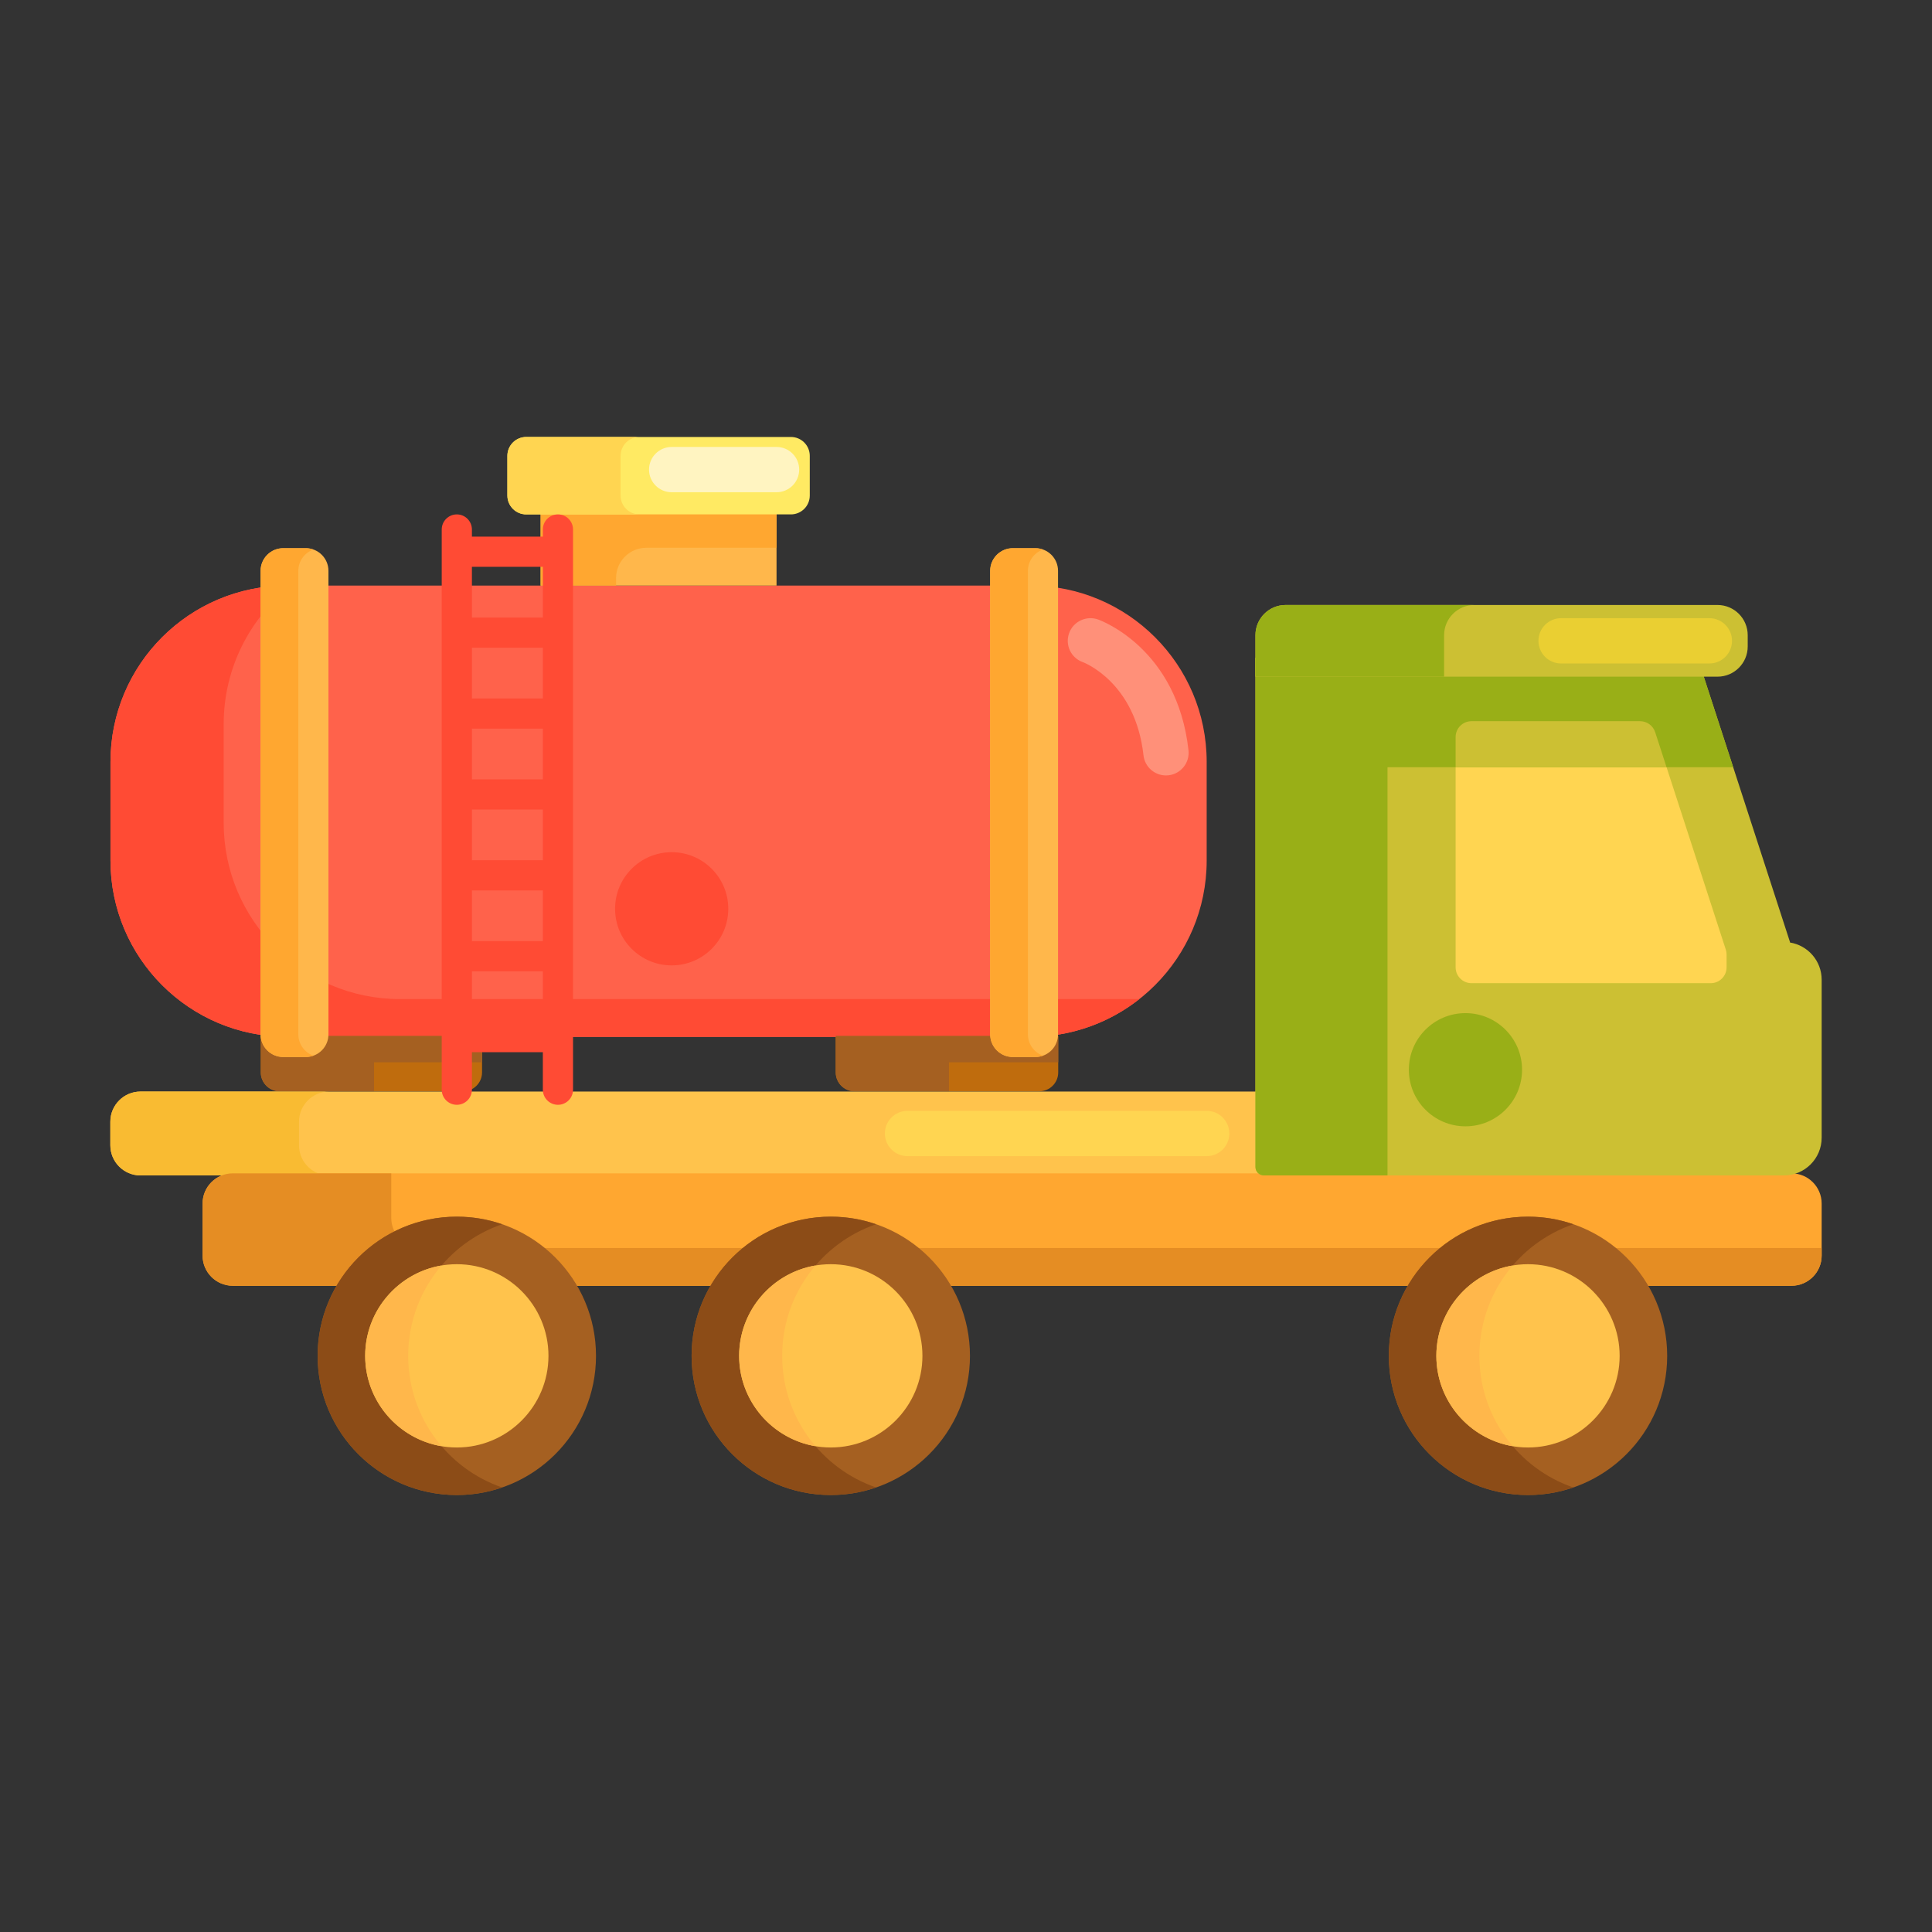 <?xml version="1.0" encoding="utf-8"?>
<!-- Generator: Adobe Illustrator 22.1.0, SVG Export Plug-In . SVG Version: 6.00 Build 0)  -->
<svg version="1.1" id="Layer_1" xmlns="http://www.w3.org/2000/svg" xmlns:xlink="http://www.w3.org/1999/xlink" x="0px" y="0px"
	 viewBox="0 0 512 512" style="enable-background:new 0 0 512 512;" xml:space="preserve">
<rect x="0" y="0" width="512" height="512" fill="#333333" stroke="none"/>
<style type="text/css">
	.st0{fill:#FFA730;}
	.st1{fill:#E58D23;}
	.st2{fill:#BF6C0D;}
	.st3{fill:#A56021;}
	.st4{fill:#FFD551;}
	.st5{fill:#FFF4C1;}
	.st6{fill:#FFC34C;}
	.st7{fill:#FFEA63;}
	.st8{fill:#FCE575;}
	.st9{fill:#FFB74B;}
	.st10{fill:#8C4C17;}
	.st11{fill:#F9BB32;}
	.st12{fill:#FF4B34;}
	.st13{fill:#FF9079;}
	.st14{fill:#FFDF74;}
	.st15{fill:#FF624B;}
	.st16{fill:#CCC033;}
	.st17{fill:#EACF32;}
	.st18{fill:#FFEACF;}
	.st19{fill:#99AF17;}
	.st20{fill:#FFD59A;}
	.st21{fill:#FCDA4F;}
	.st22{fill:#FCF9DE;}
	.st23{fill:#DB9C2E;}
</style>
<g>
	<g>
		<g>
			<path class="st2" d="M122.746,289.2H74.111c-2.761,0-5-2.239-5-5v-9.685h58.636v9.685
				C127.746,286.961,125.508,289.2,122.746,289.2z"/>
		</g>
	</g>
	<g>
		<g>
			<path class="st2" d="M275.438,289.2h-48.959c-2.761,0-5-2.239-5-5v-9.685h58.959v9.685
				C280.438,286.961,278.199,289.2,275.438,289.2z"/>
		</g>
	</g>
	<g>
		<g>
			<path class="st15" d="M273.059,155.188h-1.397h-0.704H78.101h-0.31H76c-25.805,0-46.724,20.919-46.724,46.724v26.131
				c0,25.805,20.919,46.724,46.724,46.724h1.79h0.31h192.858h0.704h1.397c25.805,0,46.724-20.919,46.724-46.724v-26.131
				C319.783,176.108,298.864,155.188,273.059,155.188z"/>
		</g>
	</g>
	<g>
		<g>
			<path class="st9" d="M205.791,155.189h-62.522v-20.021c0-4.418,3.582-8,8-8h46.522c4.418,0,8,3.582,8,8V155.189z"/>
		</g>
	</g>
	<g>
		<g>
			<path class="st6" d="M445.245,311.505H37.241c-4.418,0-8-3.582-8-8v-6.23c0-4.418,3.582-8,8-8h408.004V311.505z"/>
		</g>
	</g>
	<g>
		<g>
			<path class="st0" d="M474.759,340.74H61.688c-4.418,0-8-3.582-8-8V318.95c0-4.418,3.582-8,8-8h413.07c4.418,0,8,3.582,8,8v13.789
				C482.759,337.158,479.177,340.74,474.759,340.74z"/>
		</g>
	</g>
	<g>
		<g>
			<path class="st16" d="M474.36,249.775v-0.14l-24.465-75.308h-18.648h-24.636h-73.908v134.938c0,1.237,1.003,2.24,2.24,2.24l0,0
				l0,0h137.816c5.523,0,10-4.477,10-10v-41.87C482.759,254.658,479.12,250.543,474.36,249.775z"/>
		</g>
	</g>
	<g>
		<g>
			<path class="st4" d="M438.634,194.026c-0.562-1.73-2.174-2.902-3.994-2.902h-11.231h-33.454c-2.319,0-4.199,1.88-4.199,4.199
				v61.03c0,2.319,1.88,4.199,4.199,4.199h33.454h29.955c2.319,0,4.199-1.88,4.199-4.199v-3.394c0-0.441-0.069-0.878-0.205-1.297
				L438.634,194.026z"/>
		</g>
	</g>
	<g>
		<g>
			<path class="st12" d="M301.662,264.767h-0.704H108.101h-0.31H106c-25.805,0-46.724-20.919-46.724-46.724v-26.131
				c0-14.904,6.987-28.169,17.855-36.724H76c-25.805,0-46.724,20.919-46.724,46.724v26.131c0,25.805,20.919,46.724,46.724,46.724
				h1.79h0.31h192.858h0.704h1.397c10.9,0,20.921-3.743,28.869-10H301.662z"/>
		</g>
	</g>
	<g>
		<g>
			<path class="st3" d="M99.111,281.515h28.635v-7H69.111v9.685c0,2.761,2.239,5,5,5h25V281.515z"/>
		</g>
	</g>
	<g>
		<g>
			<path class="st3" d="M251.478,281.515h28.959v-7h-58.959v9.685c0,2.761,2.239,5,5,5h25V281.515z"/>
		</g>
	</g>
	<g>
		<g>
			<path class="st9" d="M81.043,280.117h-5.98c-3.314,0-6-2.686-6-6V151.278c0-3.314,2.686-6,6-6h5.98c3.314,0,6,2.686,6,6v122.839
				C87.043,277.43,84.356,280.117,81.043,280.117z"/>
		</g>
	</g>
	<g>
		<g>
			<path class="st9" d="M274.39,280.117h-5.98c-3.314,0-6-2.686-6-6V151.278c0-3.314,2.686-6,6-6h5.98c3.314,0,6,2.686,6,6v122.839
				C280.39,277.43,277.704,280.117,274.39,280.117z"/>
		</g>
	</g>
	<g>
		<g>
			<path class="st0" d="M79.063,274.117V151.278c0-2.607,1.666-4.82,3.99-5.647c-0.629-0.224-1.304-0.353-2.01-0.353h-5.98
				c-3.314,0-6,2.686-6,6v122.839c0,3.314,2.686,6,6,6h5.98c0.706,0,1.381-0.128,2.01-0.353
				C80.729,278.937,79.063,276.724,79.063,274.117z"/>
		</g>
	</g>
	<g>
		<g>
			<path class="st0" d="M272.41,274.117V151.278c0-2.607,1.666-4.82,3.99-5.647c-0.629-0.224-1.304-0.353-2.01-0.353h-5.98
				c-3.314,0-6,2.686-6,6v122.839c0,3.314,2.686,6,6,6h5.98c0.706,0,1.381-0.128,2.01-0.353
				C274.077,278.937,272.41,276.724,272.41,274.117z"/>
		</g>
	</g>
	<g>
		<g>
			<path class="st0" d="M163.269,153.168c0-4.418,3.582-8,8-8h34.522v-10c0-4.418-3.582-8-8-8h-46.522c-4.418,0-8,3.582-8,8v20.021
				h20V153.168z"/>
		</g>
	</g>
	<g>
		<g>
			<path class="st7" d="M209.598,136.321h-70.136c-2.761,0-5-2.239-5-5v-10.519c0-2.761,2.239-5,5-5h70.136c2.761,0,5,2.239,5,5
				v10.519C214.598,134.083,212.359,136.321,209.598,136.321z"/>
		</g>
	</g>
	<g>
		<g>
			<path class="st4" d="M164.461,131.321v-10.519c0-2.761,2.239-5,5-5h-30c-2.761,0-5,2.239-5,5v10.519c0,2.761,2.239,5,5,5h30
				C166.7,136.321,164.461,134.083,164.461,131.321z"/>
		</g>
	</g>
	<g>
		<g>
			<path class="st12" d="M147.86,292.784c-2.209,0-4-1.791-4-4v-9.935h-18.798v9.935c0,2.209-1.791,4-4,4s-4-1.791-4-4V140.321
				c0-2.209,1.791-4,4-4s4,1.791,4,4v1.896h18.798v-1.896c0-2.209,1.791-4,4-4s4,1.791,4,4v148.462
				C151.86,290.993,150.069,292.784,147.86,292.784z M125.063,270.849h18.798V257.41h-18.798V270.849z M125.063,249.41h18.798
				v-13.438h-18.798V249.41z M125.063,227.971h18.798v-13.438h-18.798V227.971z M125.063,206.533h18.798v-13.439h-18.798V206.533z
				 M125.063,185.094h18.798v-13.438h-18.798V185.094z M125.063,163.655h18.798v-13.438h-18.798V163.655z"/>
		</g>
	</g>
	<g>
		<g>
			<path class="st11" d="M79.241,303.504v-6.23c0-4.418,3.582-8,8-8h-50c-4.418,0-8,3.582-8,8v6.23c0,4.418,3.582,8,8,8h50
				C82.823,311.504,79.241,307.923,79.241,303.504z"/>
		</g>
	</g>
	<g>
		<g>
			<path class="st1" d="M111.688,330.74c-4.418,0-8-3.582-8-8v-11.79h-42c-4.418,0-8,3.582-8,8v13.79c0,4.418,3.582,8,8,8h413.07
				c4.418,0,8-3.582,8-8v-2H111.688z"/>
		</g>
	</g>
	<g>
		<g>
			<circle class="st3" cx="121.062" cy="359.313" r="36.885"/>
		</g>
	</g>
	<g>
		<g>
			<circle class="st3" cx="220.166" cy="359.313" r="36.885"/>
		</g>
	</g>
	<g>
		<g>
			<circle class="st3" cx="404.935" cy="359.313" r="36.885"/>
		</g>
	</g>
	<g>
		<g>
			<path class="st19" d="M367.703,203.327h73.908h17.705l-9.421-29h-18.648h-24.636h-73.908v134.938c0,1.237,1.003,2.24,2.24,2.24
				h32.76V203.327z"/>
		</g>
	</g>
	<g>
		<g>
			<path class="st16" d="M441.611,203.327h0.044l-3.022-9.301c-0.562-1.73-2.175-2.902-3.994-2.902h-11.231h-33.454
				c-2.319,0-4.199,1.88-4.199,4.199v8.004H441.611z"/>
		</g>
	</g>
	<g>
		<g>
			<path class="st16" d="M455.162,179.325H332.704v-10.995c0-4.418,3.582-8,8-8h114.458c4.418,0,8,3.582,8,8v2.995
				C463.162,175.743,459.58,179.325,455.162,179.325z"/>
		</g>
	</g>
	<g>
		<g>
			<path class="st19" d="M390.703,160.33h-50c-4.418,0-8,3.582-8,8v10.995h50V168.33C382.703,163.911,386.285,160.33,390.703,160.33
				z"/>
		</g>
	</g>
	<g>
		<g>
			<path class="st10" d="M108.178,359.313c0-16.168,10.407-29.896,24.885-34.877c-3.763-1.295-7.797-2.007-12-2.007
				c-20.371,0-36.885,16.514-36.885,36.884c0,20.371,16.514,36.885,36.885,36.885c4.203,0,8.237-0.712,12-2.007
				C118.585,389.21,108.178,375.481,108.178,359.313z"/>
		</g>
	</g>
	<g>
		<g>
			<path class="st10" d="M207.281,359.313c0-16.168,10.407-29.896,24.885-34.877c-3.763-1.295-7.797-2.007-12-2.007
				c-20.371,0-36.885,16.514-36.885,36.884c0,20.371,16.514,36.885,36.885,36.885c4.203,0,8.237-0.712,12-2.007
				C217.689,389.21,207.281,375.481,207.281,359.313z"/>
		</g>
	</g>
	<g>
		<g>
			<path class="st10" d="M392.051,359.313c0-16.168,10.407-29.896,24.885-34.877c-3.763-1.295-7.797-2.007-12-2.007
				c-20.371,0-36.885,16.514-36.885,36.884c0,20.371,16.514,36.885,36.885,36.885c4.203,0,8.237-0.712,12-2.007
				C402.458,389.21,392.051,375.481,392.051,359.313z"/>
		</g>
	</g>
	<g>
		<g>
			<path class="st6" d="M220.166,383.6c-13.392,0-24.287-10.894-24.287-24.286c0-13.392,10.895-24.287,24.287-24.287
				c13.392,0,24.287,10.895,24.287,24.287C244.453,372.705,233.558,383.6,220.166,383.6z"/>
		</g>
	</g>
	<g>
		<g>
			<path class="st9" d="M216.118,383.256c-5.509-6.441-8.837-14.801-8.837-23.943c0-9.141,3.329-17.501,8.837-23.943
				c-11.471,1.933-20.239,11.931-20.239,23.943C195.879,371.326,204.647,381.323,216.118,383.256z"/>
		</g>
	</g>
	<g>
		<g>
			<path class="st6" d="M121.062,383.6c-13.392,0-24.287-10.894-24.287-24.286c0-13.392,10.895-24.287,24.287-24.287
				s24.287,10.895,24.287,24.287C145.349,372.705,134.454,383.6,121.062,383.6z"/>
		</g>
	</g>
	<g>
		<g>
			<path class="st6" d="M404.935,383.6c-13.392,0-24.287-10.894-24.287-24.286c0-13.392,10.895-24.287,24.287-24.287
				s24.287,10.895,24.287,24.287C429.223,372.705,418.327,383.6,404.935,383.6z"/>
		</g>
	</g>
	<g>
		<g>
			<path class="st9" d="M117.015,383.256c-5.508-6.441-8.837-14.801-8.837-23.943c0-9.141,3.329-17.501,8.837-23.943
				c-11.471,1.933-20.239,11.931-20.239,23.943C96.776,371.326,105.544,381.323,117.015,383.256z"/>
		</g>
	</g>
	<g>
		<g>
			<path class="st9" d="M400.888,383.256c-5.509-6.441-8.837-14.801-8.837-23.943c0-9.141,3.329-17.501,8.837-23.943
				c-11.471,1.933-20.24,11.931-20.24,23.943C380.648,371.326,389.417,381.323,400.888,383.256z"/>
		</g>
	</g>
	<g>
		<g>
			<circle class="st19" cx="388.36" cy="283.487" r="15"/>
		</g>
	</g>
	<g>
		<g>
			<path class="st13" d="M308.992,205.5c-3.017,0-5.615-2.27-5.956-5.338c-2.133-19.218-15.528-24.485-16.098-24.7
				c-3.122-1.108-4.729-4.529-3.62-7.651c1.109-3.124,4.573-4.746,7.688-3.638c0.854,0.303,20.968,7.739,23.957,34.665
				c0.365,3.293-2.009,6.26-5.302,6.625C309.438,205.488,309.214,205.5,308.992,205.5z"/>
		</g>
	</g>
	<g>
		<g>
			<path class="st5" d="M205.791,130.449H178c-3.313,0-6-2.687-6-6s2.687-6,6-6h27.791c3.313,0,6,2.687,6,6
				S209.104,130.449,205.791,130.449z"/>
		</g>
	</g>
	<g>
		<g>
			<path class="st17" d="M453,175.827h-39.295c-3.313,0-6-2.687-6-6s2.687-6,6-6H453c3.313,0,6,2.687,6,6
				S456.313,175.827,453,175.827z"/>
		</g>
	</g>
	<g>
		<g>
			<path class="st4" d="M319.783,306.389H240.5c-3.313,0-6-2.687-6-6s2.687-6,6-6h79.283c3.313,0,6,2.687,6,6
				S323.097,306.389,319.783,306.389z"/>
		</g>
	</g>
	<g>
		<g>
			<circle class="st12" cx="178" cy="240.839" r="15"/>
		</g>
	</g>
</g>
</svg>
